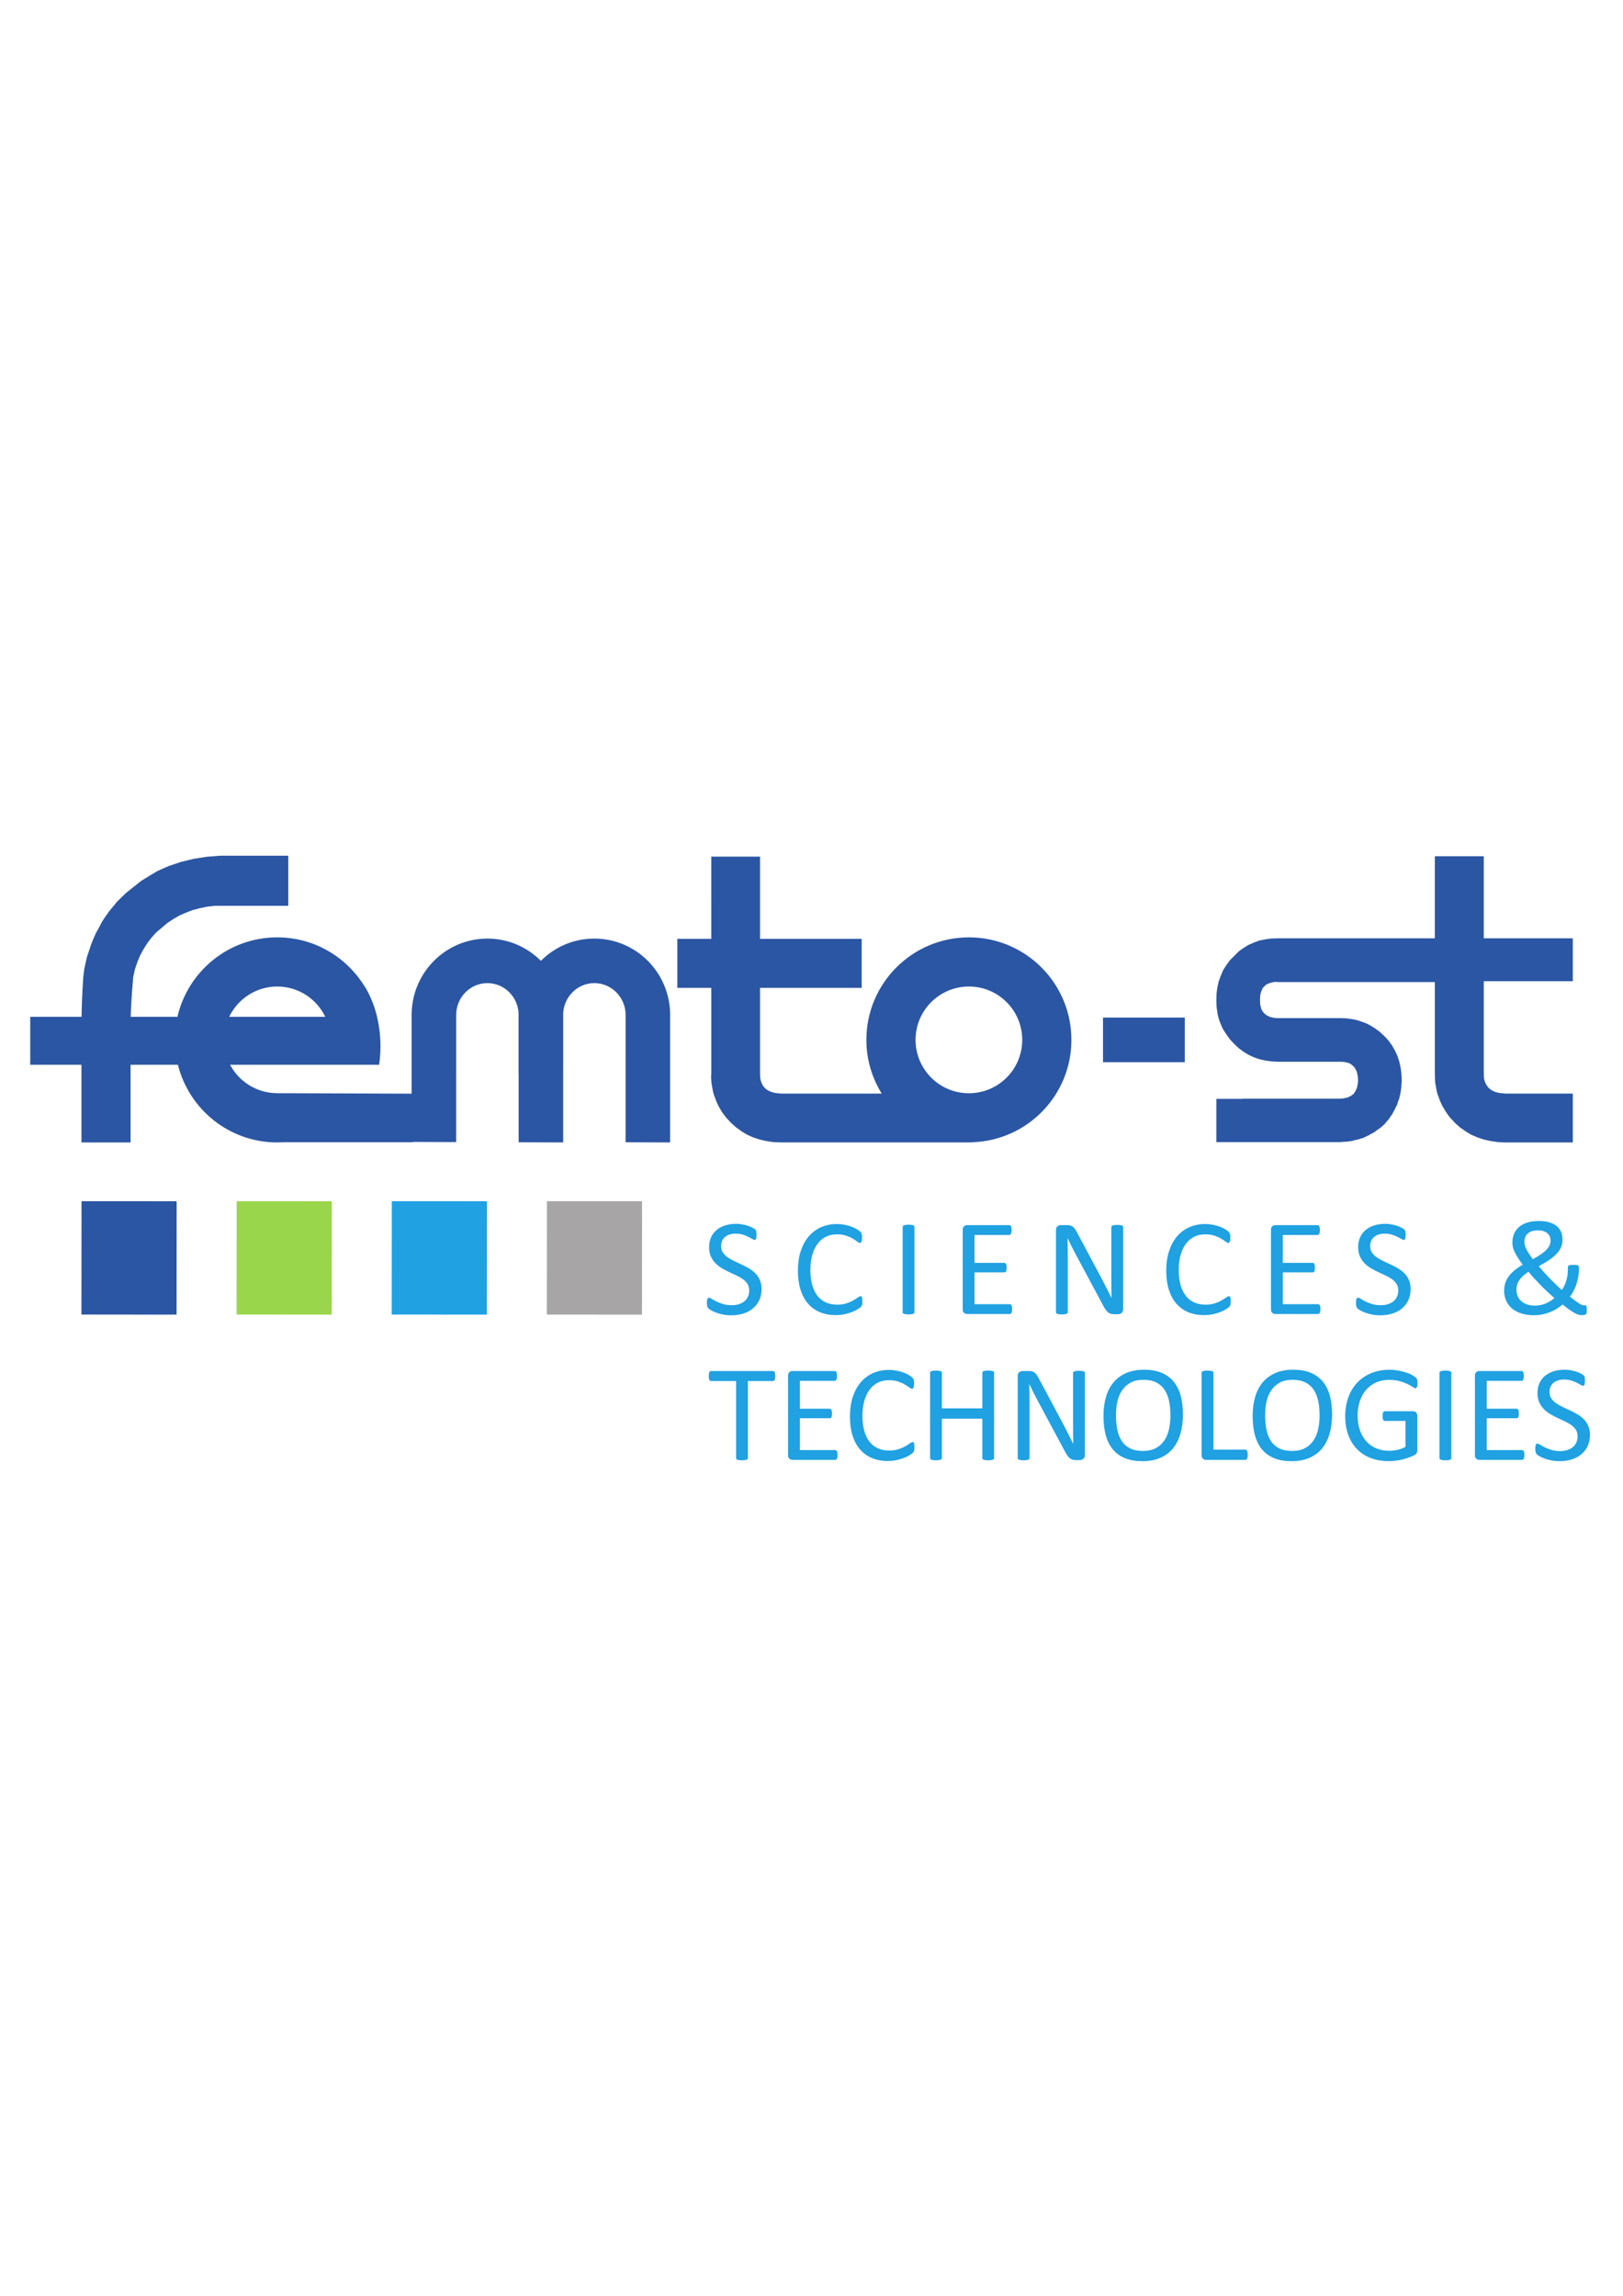 <?xml version="1.0" encoding="UTF-8" standalone="no"?>
<!-- Created with Inkscape (http://www.inkscape.org/) -->

<svg
   xmlns:dc="http://purl.org/dc/elements/1.1/"
   xmlns:cc="http://creativecommons.org/ns#"
   xmlns:rdf="http://www.w3.org/1999/02/22-rdf-syntax-ns#"
   xmlns:svg="http://www.w3.org/2000/svg"
   xmlns="http://www.w3.org/2000/svg"
   xmlns:sodipodi="http://sodipodi.sourceforge.net/DTD/sodipodi-0.dtd"
   xmlns:inkscape="http://www.inkscape.org/namespaces/inkscape"
   version="1.1"
   id="svg10"
   xml:space="preserve"
   width="793.707"
   height="1122.52"
   viewBox="0 0 793.707 1122.52"
   sodipodi:docname="Femto.svg"
   inkscape:version="0.92.4 (5da689c313, 2019-01-14)"><defs
     id="defs14"><clipPath
       clipPathUnits="userSpaceOnUse"
       id="clipPath46"><path
         d="M 0,841.89 H 595.28 V 0 H 0 Z"
         id="path44"
         inkscape:connector-curvature="0" /></clipPath></defs><sodipodi:namedview
     pagecolor="#ffffff"
     bordercolor="#666666"
     borderopacity="1"
     objecttolerance="10"
     gridtolerance="10"
     guidetolerance="10"
     inkscape:pageopacity="0"
     inkscape:pageshadow="2"
     inkscape:window-width="1804"
     inkscape:window-height="1051"
     id="namedview12"
     showgrid="false"
     inkscape:zoom="0.76435162"
     inkscape:cx="396.85333"
     inkscape:cy="561.26001"
     inkscape:window-x="2391"
     inkscape:window-y="-9"
     inkscape:window-maximized="1"
     inkscape:current-layer="g18" /><g
     id="g18"
     inkscape:groupmode="layer"
     inkscape:label="Femto-logo_quadri-2012"
     transform="matrix(1.333,0,0,-1.333,0,1122.52)"><g
       id="g20"
       transform="matrix(1.911,0,0,1.911,29.877,359.92)"><path
         d="M 0,0 18.262,-0.014 18.277,21.75 0.015,21.762 Z"
         style="fill:#2b56a3;fill-opacity:1;fill-rule:nonzero;stroke:none"
         id="path22"
         inkscape:connector-curvature="0" /></g><g
       id="g24"
       transform="matrix(1.911,0,0,1.911,86.794,359.92)"><path
         d="M 0,0 18.262,-0.014 18.276,21.75 0.015,21.762 Z"
         style="fill:#99d64b;fill-opacity:1;fill-rule:nonzero;stroke:none"
         id="path26"
         inkscape:connector-curvature="0" /></g><g
       id="g28"
       transform="matrix(1.911,0,0,1.911,143.71,359.92)"><path
         d="M 0,0 18.262,-0.014 18.276,21.75 0.015,21.762 Z"
         style="fill:#1fa1e2;fill-opacity:1;fill-rule:nonzero;stroke:none"
         id="path30"
         inkscape:connector-curvature="0" /></g><g
       id="g32"
       transform="matrix(1.911,0,0,1.911,200.626,359.92)"><path
         d="M 0,0 18.261,-0.014 18.275,21.75 0.015,21.762 Z"
         style="fill:#a7a5a6;fill-opacity:1;fill-rule:nonzero;stroke:none"
         id="path34"
         inkscape:connector-curvature="0" /></g><g
       id="g36"
       transform="matrix(1.911,0,0,1.911,577.013,482.191)"><path
         d="m 0,0 v 8.231 h -17.089 v 15.755 h -9.397 V 8.231 h -30.097 l -1.271,-0.029 -1.18,-0.165 -1.15,-0.226 -1.048,-0.395 -1.046,-0.457 -0.95,-0.59 -0.916,-0.65 -0.811,-0.821 -0.86,-0.851 -0.68,-0.943 -0.629,-0.977 -0.453,-1.082 -0.4,-1.08 -0.256,-1.143 -0.163,-1.177 -0.034,-1.276 0.034,-1.205 0.163,-1.178 0.101,-0.55 0.155,-0.592 0.166,-0.526 0.234,-0.552 0.189,-0.491 0.264,-0.525 0.629,-0.976 0.68,-0.949 0.86,-0.919 0.811,-0.748 0.916,-0.687 0.95,-0.586 1.046,-0.493 1.048,-0.359 1.15,-0.259 1.18,-0.166 1.271,-0.066 h 11.887 l 0.788,-0.035 0.719,-0.161 0.293,-0.095 0.299,-0.164 0.491,-0.428 0.163,-0.197 0.193,-0.256 0.296,-0.623 0.066,-0.325 0.097,-0.394 0.067,-0.882 -0.03,-0.392 -0.037,-0.196 v -0.227 l -0.059,-0.163 -0.038,-0.199 -0.066,-0.358 -0.102,-0.134 -0.061,-0.161 -0.133,-0.295 -0.193,-0.26 -0.163,-0.266 -0.267,-0.157 -0.224,-0.2 -0.299,-0.13 -0.16,-0.064 -0.133,-0.096 -0.357,-0.068 -0.199,-0.032 -0.163,-0.064 -0.392,-0.032 -0.396,-0.033 h -18.631 v -0.034 h -5.103 v -8.301 h 23.734 l 0.594,0.035 0.123,0.032 h 0.5 l 1.176,0.164 0.263,0.095 0.29,0.069 0.593,0.123 1.112,0.365 0.492,0.259 0.524,0.229 0.033,0.066 0.066,0.033 0.13,0.064 0.264,0.133 0.522,0.295 0.457,0.361 0.49,0.321 0.916,0.785 0.367,0.459 0.388,0.424 0.332,0.492 0.33,0.457 0.55,0.981 0.227,0.525 0.269,0.485 0.061,0.296 0.097,0.262 0.199,0.525 0.134,0.587 0.126,0.555 0.164,1.179 v 0.485 l 0.033,0.133 0.033,0.588 -0.066,1.31 -0.164,1.206 -0.26,1.143 -0.357,1.077 -0.496,1.049 -0.55,0.943 -0.662,0.915 -0.755,0.82 -0.916,0.848 -0.947,0.687 -1.015,0.62 -0.524,0.267 -0.492,0.194 -1.112,0.39 -0.593,0.162 -0.553,0.098 -1.176,0.166 -1.217,0.033 h -11.887 l -0.456,0.033 -0.39,0.034 -0.689,0.162 -0.625,0.297 -0.258,0.193 -0.196,0.166 -0.229,0.258 -0.163,0.224 -0.167,0.297 -0.098,0.295 -0.163,0.717 -0.033,0.783 0.033,0.854 0.163,0.718 0.265,0.616 0.163,0.265 0.229,0.198 0.196,0.224 0.258,0.166 0.625,0.262 0.689,0.166 0.39,0.029 0.456,-0.029 h 30.097 v -17.485 l 0.033,-1.335 0.06,-0.656 0.13,-0.688 0.105,-0.619 0.163,-0.658 0.458,-1.238 0.231,-0.554 0.291,-0.589 0.69,-1.146 0.36,-0.523 0.424,-0.555 0.948,-1.012 0.95,-0.85 1.08,-0.753 1.081,-0.653 1.216,-0.521 1.205,-0.395 1.314,-0.291 1.338,-0.197 1.411,-0.068 H 0 v 9.38 h -12.998 l -0.525,0.067 -0.458,0.032 -0.46,0.094 -0.39,0.102 -0.39,0.165 -0.33,0.163 -0.296,0.195 -0.226,0.197 -0.265,0.29 -0.195,0.296 -0.199,0.329 -0.127,0.328 -0.135,0.391 -0.067,0.39 -0.028,0.882 V 0 Z"
         style="fill:#2b56a3;fill-opacity:1;fill-rule:evenodd;stroke:none"
         id="path38"
         inkscape:connector-curvature="0" /></g><g
       id="g40"
       transform="matrix(1.911,0,0,1.911,-259.488,-378.161)"><g
         id="g42"
         clip-path="url(#clipPath46)"><g
           id="g48"
           transform="translate(321.794,428.707)"><path
             d="m 0,0 c -5.656,0 -10.239,4.586 -10.239,10.242 0,5.656 4.583,10.242 10.239,10.242 5.655,0 10.238,-4.586 10.238,-10.242 C 10.238,4.586 5.655,0 0,0 m 0,29.921 c -10.865,0 -19.682,-8.81 -19.682,-19.677 0,-3.786 1.088,-7.309 2.941,-10.31 H -36.105 L -36.623,0 l -0.46,0.035 -0.425,0.098 -0.362,0.098 -0.391,0.162 -0.328,0.162 -0.295,0.196 -0.232,0.193 -0.259,0.295 -0.196,0.267 -0.296,0.649 -0.13,0.392 -0.066,0.394 -0.032,0.85 v 16.435 h 19.511 v 9.412 h -19.511 v 15.781 h -9.363 V 29.638 h -6.515 v -9.412 h 6.515 V 3.857 l -0.036,-0.688 0.036,-0.72 0.061,-0.65 0.132,-0.692 0.098,-0.615 0.167,-0.657 0.456,-1.239 0.231,-0.558 0.293,-0.587 0.654,-1.113 0.788,-1.041 0.95,-1.015 0.949,-0.847 1.046,-0.754 1.082,-0.653 1.18,-0.525 1.208,-0.391 1.279,-0.295 1.341,-0.197 1.438,-0.061 H 0.689 C 0.68,-9.431 0.665,-9.417 0.656,-9.408 11.221,-9.06 19.68,-0.409 19.68,10.244 19.68,21.111 10.872,29.921 0,29.921"
             style="fill:#2b56a3;fill-opacity:1;fill-rule:evenodd;stroke:none"
             id="path50"
             inkscape:connector-curvature="0" /></g><g
           id="g52"
           transform="translate(189.009,449.19)"><path
             d="M 0,0 C 4.072,0 7.576,-2.383 9.226,-5.82 H -9.225 C -7.572,-2.383 -4.068,0 0,0 M 60.879,9.203 C 56.873,9.203 53.245,7.57 50.614,4.932 47.984,7.57 44.358,9.203 40.353,9.203 32.318,9.203 25.802,2.64 25.802,-5.455 v -15.111 l -25.718,0.092 c -0.027,0 -0.053,-0.01 -0.084,-0.01 -0.027,0 -0.053,0.01 -0.083,0.01 h -0.058 v 0.006 c -3.87,0.053 -7.218,2.25 -8.914,5.456 h 24.334 4.29 c 0.453,3.232 0.24,6.039 -0.223,8.338 -0.283,1.537 -0.741,3.01 -1.355,4.399 -0.667,1.541 -1.255,2.379 -1.255,2.379 L 16.729,0.092 C 13.262,5.693 7.079,9.438 0,9.438 -9.339,9.438 -17.152,2.916 -19.162,-5.82 h -8.97 c 0.105,3.698 0.496,7.697 0.496,7.697 l 0.328,1.467 0.455,1.34 0.526,1.277 0.656,1.201 0.721,1.149 0.816,1.076 0.921,1.015 1.047,0.881 1.075,0.916 1.146,0.752 1.179,0.687 1.279,0.554 1.28,0.49 1.375,0.357 1.406,0.297 1.471,0.162 H 2.114 v 9.607 h -13.02 l -1.307,-0.097 -1.314,-0.104 -1.243,-0.195 -1.275,-0.195 -1.211,-0.295 -1.214,-0.292 -1.146,-0.39 -1.176,-0.396 -1.115,-0.486 -1.111,-0.491 -1.046,-0.624 -2.069,-1.272 -1.928,-1.53 -0.983,-0.787 -0.88,-0.853 -0.854,-0.848 -1.507,-1.83 -0.688,-0.977 -0.654,-0.986 -0.557,-1.077 -0.589,-1.045 -0.496,-1.109 -0.453,-1.111 -0.395,-1.211 -0.395,-1.176 -0.294,-1.241 -0.258,-1.275 -0.167,-1.335 c 0,0 -0.273,-3.733 -0.341,-7.697 h -9.849 v -9.192 h 9.834 v -14.913 h 9.428 v 14.913 h 9.087 c 2.137,-8.561 9.859,-14.913 19.072,-14.913 0.404,0 0.846,0.014 1.315,0.035 h 24.74 v 0.063 l 8.295,-0.029 v 13.026 h 10e-4 v 11.375 c 0,3.367 2.693,6.109 6.002,6.109 3.262,0 5.915,-2.672 5.988,-5.976 0,-0.043 -0.015,-0.088 -0.015,-0.133 V -16.83 h 0.017 v -13.066 l 8.555,-0.029 v 14.442 h 0.005 v 10.028 c 0,0.045 -0.012,0.09 -0.012,0.133 0.071,3.304 2.723,5.976 5.988,5.976 3.309,0 6.001,-2.742 6.001,-6.109 v -7.654 h -0.003 v -16.765 h 0.066 v -0.023 l 8.487,-0.028 v 24.47 c 0,8.095 -6.517,14.658 -14.551,14.658"
             style="fill:#2b56a3;fill-opacity:1;fill-rule:evenodd;stroke:none"
             id="path54"
             inkscape:connector-curvature="0" /></g><path
           d="m 347.542,434.667 h 15.692 v 8.561 h -15.692 z"
           style="fill:#2b56a3;fill-opacity:1;fill-rule:evenodd;stroke:none"
           id="path56"
           inkscape:connector-curvature="0" /><g
           id="g58"
           transform="translate(284.613,374.418)"><path
             d="m 0,0 c 0,-0.167 -0.009,-0.313 -0.025,-0.436 -0.019,-0.123 -0.047,-0.221 -0.086,-0.295 -0.04,-0.076 -0.088,-0.13 -0.146,-0.165 -0.056,-0.036 -0.121,-0.053 -0.19,-0.053 h -4.799 v -14.792 c 0,-0.071 -0.019,-0.132 -0.053,-0.185 -0.036,-0.053 -0.097,-0.095 -0.185,-0.125 -0.088,-0.031 -0.204,-0.057 -0.349,-0.079 -0.146,-0.022 -0.328,-0.033 -0.548,-0.033 -0.211,0 -0.39,0.011 -0.54,0.033 -0.149,0.022 -0.268,0.048 -0.356,0.079 -0.088,0.03 -0.15,0.072 -0.184,0.125 -0.036,0.053 -0.053,0.114 -0.053,0.185 v 14.792 h -4.799 c -0.071,0 -0.134,0.017 -0.191,0.053 -0.058,0.035 -0.103,0.089 -0.139,0.165 -0.035,0.074 -0.063,0.172 -0.086,0.295 -0.021,0.123 -0.033,0.269 -0.033,0.436 0,0.167 0.012,0.313 0.033,0.441 0.023,0.127 0.051,0.231 0.086,0.31 0.036,0.079 0.081,0.137 0.139,0.172 0.057,0.035 0.12,0.053 0.191,0.053 h 11.866 c 0.069,0 0.134,-0.018 0.19,-0.053 C -0.199,0.888 -0.151,0.83 -0.111,0.751 -0.072,0.672 -0.044,0.568 -0.025,0.441 -0.009,0.313 0,0.167 0,0"
             style="fill:#1fa1e2;fill-opacity:1;fill-rule:nonzero;stroke:none"
             id="path60"
             inkscape:connector-curvature="0" /></g><g
           id="g62"
           transform="translate(296.571,359.269)"><path
             d="m 0,0 c 0,-0.158 -0.009,-0.296 -0.026,-0.415 -0.018,-0.118 -0.049,-0.218 -0.093,-0.297 -0.044,-0.079 -0.094,-0.136 -0.152,-0.171 -0.056,-0.035 -0.121,-0.053 -0.19,-0.053 h -8.187 c -0.203,0 -0.394,0.068 -0.574,0.205 -0.18,0.135 -0.27,0.376 -0.27,0.718 v 15.214 c 0,0.343 0.09,0.582 0.27,0.719 0.18,0.136 0.371,0.204 0.574,0.204 h 8.094 c 0.071,0 0.134,-0.018 0.192,-0.053 0.056,-0.035 0.102,-0.092 0.137,-0.172 0.036,-0.079 0.065,-0.177 0.086,-0.295 0.023,-0.12 0.034,-0.267 0.034,-0.443 0,-0.158 -0.011,-0.296 -0.034,-0.415 -0.021,-0.118 -0.05,-0.216 -0.086,-0.29 -0.035,-0.075 -0.081,-0.13 -0.137,-0.165 -0.058,-0.035 -0.121,-0.053 -0.192,-0.053 H -7.225 V 8.886 h 5.722 c 0.07,0 0.134,-0.02 0.191,-0.059 0.057,-0.04 0.106,-0.095 0.145,-0.165 0.04,-0.07 0.068,-0.167 0.086,-0.29 0.018,-0.123 0.026,-0.268 0.026,-0.435 0,-0.159 -0.008,-0.294 -0.026,-0.409 C -1.099,7.414 -1.127,7.321 -1.167,7.251 -1.206,7.181 -1.255,7.13 -1.312,7.1 -1.369,7.068 -1.433,7.054 -1.503,7.054 H -7.225 V 0.949 h 6.764 c 0.069,0 0.134,-0.017 0.19,-0.053 0.058,-0.035 0.108,-0.089 0.152,-0.164 0.044,-0.075 0.075,-0.171 0.093,-0.29 C -0.009,0.323 0,0.176 0,0"
             style="fill:#1fa1e2;fill-opacity:1;fill-rule:nonzero;stroke:none"
             id="path64"
             inkscape:connector-curvature="0" /></g><g
           id="g66"
           transform="translate(311.336,360.746)"><path
             d="M 0,0 C 0,-0.141 -0.005,-0.264 -0.014,-0.369 -0.022,-0.475 -0.037,-0.566 -0.06,-0.646 -0.081,-0.725 -0.11,-0.795 -0.145,-0.856 -0.181,-0.918 -0.242,-0.993 -0.33,-1.081 -0.418,-1.169 -0.603,-1.303 -0.883,-1.482 -1.165,-1.663 -1.514,-1.839 -1.932,-2.01 -2.349,-2.182 -2.828,-2.326 -3.368,-2.445 -3.909,-2.563 -4.5,-2.623 -5.142,-2.623 c -1.107,0 -2.107,0.185 -2.999,0.554 -0.892,0.369 -1.652,0.914 -2.281,1.634 -0.628,0.721 -1.111,1.611 -1.45,2.67 -0.338,1.059 -0.506,2.279 -0.506,3.659 0,1.415 0.181,2.675 0.546,3.783 0.364,1.107 0.877,2.046 1.535,2.815 0.66,0.769 1.448,1.356 2.367,1.76 0.918,0.404 1.936,0.606 3.052,0.606 0.492,0 0.971,-0.045 1.437,-0.138 0.465,-0.092 0.896,-0.209 1.293,-0.35 0.394,-0.141 0.746,-0.303 1.054,-0.487 0.307,-0.185 0.521,-0.336 0.639,-0.455 0.119,-0.118 0.195,-0.209 0.23,-0.271 0.036,-0.061 0.065,-0.134 0.086,-0.217 0.023,-0.084 0.04,-0.182 0.053,-0.296 0.014,-0.115 0.02,-0.251 0.02,-0.41 0,-0.175 -0.009,-0.325 -0.027,-0.448 -0.017,-0.123 -0.044,-0.226 -0.079,-0.309 -0.035,-0.084 -0.077,-0.145 -0.126,-0.185 -0.049,-0.039 -0.108,-0.06 -0.179,-0.06 -0.124,0 -0.295,0.086 -0.517,0.258 -0.221,0.171 -0.506,0.36 -0.855,0.567 -0.348,0.206 -0.773,0.395 -1.272,0.567 -0.499,0.171 -1.098,0.257 -1.796,0.257 -0.76,0 -1.451,-0.152 -2.074,-0.455 C -7.614,12.123 -8.146,11.677 -8.588,11.088 -9.03,10.499 -9.372,9.78 -9.615,8.933 -9.858,8.084 -9.98,7.115 -9.98,6.025 c 0,-1.081 0.117,-2.037 0.351,-2.867 0.234,-0.831 0.57,-1.525 1.008,-2.083 0.436,-0.558 0.974,-0.98 1.61,-1.265 0.636,-0.287 1.356,-0.429 2.16,-0.429 0.68,0 1.275,0.083 1.783,0.25 0.507,0.167 0.941,0.353 1.298,0.56 0.358,0.206 0.652,0.394 0.882,0.561 0.23,0.167 0.41,0.25 0.543,0.25 0.062,0 0.116,-0.013 0.159,-0.039 0.044,-0.026 0.08,-0.077 0.107,-0.151 C -0.053,0.736 -0.033,0.633 -0.02,0.501 -0.007,0.369 0,0.202 0,0"
             style="fill:#1fa1e2;fill-opacity:1;fill-rule:nonzero;stroke:none"
             id="path68"
             inkscape:connector-curvature="0" /></g><g
           id="g70"
           transform="translate(326.629,358.677)"><path
             d="m 0,0 c 0,-0.07 -0.018,-0.132 -0.053,-0.185 -0.035,-0.052 -0.096,-0.094 -0.184,-0.125 -0.088,-0.031 -0.204,-0.057 -0.35,-0.079 -0.144,-0.022 -0.323,-0.033 -0.534,-0.033 -0.229,0 -0.413,0.011 -0.553,0.033 -0.141,0.022 -0.256,0.048 -0.344,0.079 -0.087,0.031 -0.149,0.073 -0.183,0.125 C -2.237,-0.132 -2.254,-0.07 -2.254,0 V 7.567 H -10.02 V 0 c 0,-0.07 -0.017,-0.132 -0.052,-0.185 -0.035,-0.052 -0.097,-0.094 -0.185,-0.125 -0.088,-0.031 -0.204,-0.057 -0.349,-0.079 -0.145,-0.022 -0.328,-0.033 -0.547,-0.033 -0.211,0 -0.392,0.011 -0.54,0.033 -0.151,0.022 -0.269,0.048 -0.357,0.079 -0.088,0.031 -0.149,0.073 -0.184,0.125 -0.036,0.053 -0.053,0.115 -0.053,0.185 v 16.374 c 0,0.07 0.017,0.132 0.053,0.185 0.035,0.052 0.096,0.093 0.184,0.125 0.088,0.03 0.206,0.056 0.357,0.079 0.148,0.021 0.329,0.033 0.54,0.033 0.219,0 0.402,-0.012 0.547,-0.033 0.145,-0.023 0.261,-0.049 0.349,-0.079 0.088,-0.032 0.15,-0.073 0.185,-0.125 0.035,-0.053 0.052,-0.115 0.052,-0.185 V 9.545 h 7.766 v 6.829 c 0,0.07 0.017,0.132 0.053,0.185 0.034,0.052 0.096,0.093 0.183,0.125 0.088,0.03 0.203,0.056 0.344,0.079 0.14,0.021 0.324,0.033 0.553,0.033 0.211,0 0.39,-0.012 0.534,-0.033 0.146,-0.023 0.262,-0.049 0.35,-0.079 0.088,-0.032 0.149,-0.073 0.184,-0.125 C -0.018,16.506 0,16.444 0,16.374 Z"
             style="fill:#1fa1e2;fill-opacity:1;fill-rule:nonzero;stroke:none"
             id="path72"
             inkscape:connector-curvature="0" /></g><g
           id="g74"
           transform="translate(344.058,359.269)"><path
             d="M 0,0 C 0,-0.176 -0.029,-0.325 -0.089,-0.448 -0.147,-0.571 -0.225,-0.672 -0.32,-0.751 -0.416,-0.83 -0.522,-0.888 -0.641,-0.923 -0.759,-0.958 -0.877,-0.976 -0.995,-0.976 h -0.75 c -0.236,0 -0.443,0.025 -0.62,0.074 -0.178,0.048 -0.346,0.135 -0.505,0.263 -0.159,0.127 -0.318,0.301 -0.478,0.521 -0.159,0.22 -0.328,0.501 -0.506,0.844 l -5.204,9.703 c -0.272,0.501 -0.546,1.025 -0.823,1.575 -0.276,0.549 -0.533,1.083 -0.771,1.601 h -0.027 c 0.018,-0.632 0.031,-1.278 0.039,-1.937 0.009,-0.659 0.014,-1.314 0.014,-1.965 V -0.593 c 0,-0.061 -0.019,-0.121 -0.056,-0.178 -0.037,-0.057 -0.099,-0.101 -0.187,-0.131 -0.089,-0.032 -0.204,-0.058 -0.348,-0.079 -0.144,-0.023 -0.327,-0.034 -0.55,-0.034 -0.222,0 -0.406,0.011 -0.549,0.034 -0.144,0.021 -0.257,0.047 -0.341,0.079 -0.083,0.03 -0.144,0.074 -0.181,0.131 -0.037,0.057 -0.056,0.117 -0.056,0.178 v 15.741 c 0,0.352 0.1,0.602 0.299,0.751 0.2,0.15 0.418,0.225 0.654,0.225 h 1.116 c 0.262,0 0.482,-0.022 0.66,-0.066 0.177,-0.044 0.335,-0.117 0.476,-0.217 0.14,-0.102 0.277,-0.242 0.408,-0.422 0.132,-0.181 0.269,-0.407 0.414,-0.68 L -4.866,7.251 C -4.619,6.794 -4.382,6.349 -4.152,5.913 -3.923,5.479 -3.702,5.05 -3.49,4.628 -3.277,4.206 -3.067,3.791 -2.859,3.382 -2.651,2.974 -2.445,2.563 -2.241,2.149 h 0.013 c -0.018,0.695 -0.029,1.417 -0.033,2.169 -0.005,0.751 -0.007,1.474 -0.007,2.168 v 9.255 c 0,0.062 0.019,0.119 0.056,0.172 0.037,0.053 0.1,0.099 0.188,0.139 0.087,0.039 0.204,0.067 0.347,0.085 0.145,0.017 0.332,0.026 0.564,0.026 0.204,0 0.381,-0.009 0.529,-0.026 0.147,-0.018 0.264,-0.046 0.348,-0.085 0.083,-0.04 0.143,-0.086 0.18,-0.139 C -0.019,15.86 0,15.803 0,15.741 Z"
             style="fill:#1fa1e2;fill-opacity:1;fill-rule:nonzero;stroke:none"
             id="path76"
             inkscape:connector-curvature="0" /></g><g
           id="g78"
           transform="translate(360.484,366.903)"><path
             d="m 0,0 c 0,0.967 -0.086,1.865 -0.257,2.696 -0.171,0.83 -0.456,1.551 -0.855,2.162 -0.4,0.611 -0.934,1.087 -1.601,1.43 -0.667,0.343 -1.492,0.515 -2.475,0.515 -0.983,0 -1.808,-0.185 -2.475,-0.554 C -8.33,5.88 -8.872,5.388 -9.289,4.772 -9.706,4.157 -10.005,3.438 -10.185,2.617 c -0.18,-0.822 -0.269,-1.685 -0.269,-2.591 0,-1.002 0.083,-1.924 0.25,-2.768 0.166,-0.844 0.447,-1.571 0.843,-2.182 0.394,-0.611 0.923,-1.086 1.586,-1.424 0.663,-0.339 1.495,-0.507 2.495,-0.507 0.992,0 1.826,0.184 2.502,0.553 0.675,0.369 1.219,0.867 1.632,1.496 0.413,0.628 0.707,1.356 0.882,2.182 C -0.088,-1.798 0,-0.923 0,0 m 2.399,0.158 c 0,-1.38 -0.163,-2.624 -0.488,-3.731 C 1.586,-4.681 1.101,-5.623 0.455,-6.4 -0.191,-7.179 -1.002,-7.776 -1.978,-8.193 -2.953,-8.611 -4.092,-8.82 -5.392,-8.82 c -1.284,0 -2.393,0.191 -3.329,0.574 -0.936,0.382 -1.71,0.937 -2.32,1.667 -0.611,0.729 -1.066,1.635 -1.364,2.716 -0.3,1.081 -0.449,2.325 -0.449,3.731 0,1.345 0.163,2.567 0.488,3.665 0.325,1.099 0.812,2.032 1.463,2.802 0.65,0.769 1.464,1.361 2.439,1.779 0.976,0.417 2.113,0.626 3.414,0.626 1.257,0 2.352,-0.188 3.283,-0.566 C -0.835,7.796 -0.06,7.244 0.561,6.52 1.18,5.794 1.642,4.897 1.944,3.83 2.248,2.762 2.399,1.538 2.399,0.158"
             style="fill:#1fa1e2;fill-opacity:1;fill-rule:nonzero;stroke:none"
             id="path80"
             inkscape:connector-curvature="0" /></g><g
           id="g82"
           transform="translate(375.315,359.322)"><path
             d="m 0,0 c 0,-0.176 -0.009,-0.322 -0.025,-0.441 -0.019,-0.119 -0.047,-0.22 -0.086,-0.303 -0.04,-0.084 -0.088,-0.146 -0.146,-0.185 -0.056,-0.04 -0.125,-0.059 -0.204,-0.059 h -7.541 c -0.202,0 -0.394,0.067 -0.573,0.204 -0.181,0.136 -0.271,0.376 -0.271,0.719 v 15.794 c 0,0.07 0.018,0.131 0.053,0.184 0.035,0.053 0.097,0.094 0.185,0.125 0.087,0.03 0.206,0.057 0.356,0.079 0.148,0.022 0.329,0.033 0.54,0.033 0.22,0 0.402,-0.011 0.547,-0.033 0.145,-0.022 0.262,-0.049 0.35,-0.079 0.087,-0.031 0.149,-0.072 0.184,-0.125 0.035,-0.053 0.053,-0.114 0.053,-0.184 V 0.976 h 6.117 c 0.079,0 0.148,-0.02 0.204,-0.059 0.058,-0.04 0.106,-0.098 0.146,-0.172 C -0.072,0.67 -0.044,0.571 -0.025,0.448 -0.009,0.325 0,0.176 0,0"
             style="fill:#1fa1e2;fill-opacity:1;fill-rule:nonzero;stroke:none"
             id="path84"
             inkscape:connector-curvature="0" /></g><g
           id="g86"
           transform="translate(389.119,366.903)"><path
             d="m 0,0 c 0,0.967 -0.086,1.865 -0.257,2.696 -0.171,0.83 -0.456,1.551 -0.855,2.162 -0.4,0.611 -0.934,1.087 -1.601,1.43 -0.667,0.343 -1.492,0.515 -2.475,0.515 -0.983,0 -1.808,-0.185 -2.475,-0.554 C -8.33,5.88 -8.872,5.388 -9.289,4.772 -9.706,4.157 -10.005,3.438 -10.185,2.617 c -0.18,-0.822 -0.269,-1.685 -0.269,-2.591 0,-1.002 0.083,-1.924 0.25,-2.768 0.166,-0.844 0.447,-1.571 0.843,-2.182 0.394,-0.611 0.923,-1.086 1.586,-1.424 0.663,-0.339 1.495,-0.507 2.495,-0.507 0.992,0 1.826,0.184 2.502,0.553 0.675,0.369 1.219,0.867 1.632,1.496 0.413,0.628 0.707,1.356 0.882,2.182 C -0.088,-1.798 0,-0.923 0,0 m 2.399,0.158 c 0,-1.38 -0.163,-2.624 -0.488,-3.731 C 1.586,-4.681 1.101,-5.623 0.455,-6.4 -0.191,-7.179 -1.002,-7.776 -1.978,-8.193 -2.953,-8.611 -4.092,-8.82 -5.392,-8.82 c -1.284,0 -2.393,0.191 -3.329,0.574 -0.936,0.382 -1.71,0.937 -2.32,1.667 -0.611,0.729 -1.066,1.635 -1.364,2.716 -0.3,1.081 -0.449,2.325 -0.449,3.731 0,1.345 0.163,2.567 0.488,3.665 0.325,1.099 0.812,2.032 1.463,2.802 0.65,0.769 1.464,1.361 2.439,1.779 0.976,0.417 2.113,0.626 3.414,0.626 1.257,0 2.352,-0.188 3.283,-0.566 C -0.835,7.796 -0.06,7.244 0.561,6.52 1.18,5.794 1.642,4.897 1.944,3.83 2.248,2.762 2.399,1.538 2.399,0.158"
             style="fill:#1fa1e2;fill-opacity:1;fill-rule:nonzero;stroke:none"
             id="path88"
             inkscape:connector-curvature="0" /></g><g
           id="g90"
           transform="translate(407.919,373.073)"><path
             d="m 0,0 c 0,-0.167 -0.009,-0.314 -0.026,-0.441 -0.018,-0.128 -0.044,-0.234 -0.079,-0.317 -0.036,-0.084 -0.08,-0.143 -0.132,-0.179 -0.053,-0.035 -0.111,-0.052 -0.171,-0.052 -0.106,0 -0.282,0.084 -0.528,0.251 -0.247,0.167 -0.576,0.351 -0.989,0.553 -0.413,0.203 -0.907,0.387 -1.483,0.554 -0.575,0.167 -1.259,0.25 -2.05,0.25 -0.94,0 -1.784,-0.171 -2.531,-0.514 -0.747,-0.342 -1.38,-0.817 -1.899,-1.423 -0.518,-0.607 -0.916,-1.328 -1.193,-2.162 -0.276,-0.835 -0.415,-1.741 -0.415,-2.716 0,-1.09 0.151,-2.057 0.455,-2.901 0.303,-0.843 0.723,-1.555 1.259,-2.135 0.536,-0.581 1.176,-1.02 1.918,-1.319 0.743,-0.299 1.557,-0.448 2.446,-0.448 0.527,0 1.061,0.063 1.602,0.191 0.54,0.127 1.043,0.319 1.509,0.574 v 4.969 h -3.955 c -0.15,0 -0.261,0.076 -0.337,0.225 -0.074,0.149 -0.112,0.382 -0.112,0.698 0,0.167 0.009,0.311 0.027,0.429 0.017,0.119 0.046,0.215 0.085,0.29 0.04,0.074 0.086,0.13 0.139,0.165 0.053,0.035 0.118,0.053 0.198,0.053 h 5.418 c 0.097,0 0.194,-0.018 0.29,-0.053 0.097,-0.035 0.185,-0.088 0.264,-0.158 0.079,-0.071 0.141,-0.167 0.185,-0.29 0.043,-0.123 0.066,-0.264 0.066,-0.422 v -6.5 c 0,-0.229 -0.04,-0.426 -0.119,-0.593 -0.079,-0.167 -0.246,-0.314 -0.501,-0.441 -0.255,-0.128 -0.585,-0.267 -0.989,-0.416 -0.405,-0.15 -0.822,-0.277 -1.252,-0.382 -0.431,-0.106 -0.867,-0.185 -1.305,-0.237 -0.441,-0.053 -0.875,-0.08 -1.306,-0.08 -1.318,0 -2.496,0.205 -3.533,0.614 -1.037,0.408 -1.914,0.99 -2.63,1.746 -0.717,0.756 -1.264,1.661 -1.641,2.716 -0.378,1.054 -0.568,2.232 -0.568,3.533 0,1.353 0.205,2.58 0.613,3.679 0.41,1.098 0.985,2.034 1.728,2.807 0.742,0.774 1.635,1.373 2.676,1.8 1.042,0.426 2.195,0.64 3.461,0.64 0.65,0 1.26,-0.058 1.833,-0.172 C -3.002,2.271 -2.494,2.138 -2.05,1.984 -1.606,1.83 -1.232,1.663 -0.93,1.483 -0.626,1.303 -0.418,1.155 -0.303,1.041 -0.189,0.927 -0.11,0.795 -0.066,0.646 -0.022,0.496 0,0.281 0,0"
             style="fill:#1fa1e2;fill-opacity:1;fill-rule:nonzero;stroke:none"
             id="path92"
             inkscape:connector-curvature="0" /></g><g
           id="g94"
           transform="translate(414.405,358.677)"><path
             d="m 0,0 c 0,-0.07 -0.018,-0.132 -0.053,-0.185 -0.035,-0.052 -0.096,-0.094 -0.184,-0.125 -0.088,-0.031 -0.204,-0.057 -0.35,-0.079 -0.144,-0.022 -0.327,-0.033 -0.547,-0.033 -0.211,0 -0.391,0.011 -0.54,0.033 -0.15,0.022 -0.268,0.048 -0.356,0.079 -0.088,0.031 -0.15,0.073 -0.185,0.125 C -2.25,-0.132 -2.268,-0.07 -2.268,0 v 16.374 c 0,0.07 0.02,0.132 0.06,0.185 0.039,0.052 0.105,0.093 0.197,0.125 0.093,0.03 0.211,0.056 0.357,0.079 0.144,0.021 0.318,0.033 0.52,0.033 0.22,0 0.403,-0.012 0.547,-0.033 0.146,-0.023 0.262,-0.049 0.35,-0.079 0.088,-0.032 0.149,-0.073 0.184,-0.125 C -0.018,16.506 0,16.444 0,16.374 Z"
             style="fill:#1fa1e2;fill-opacity:1;fill-rule:nonzero;stroke:none"
             id="path96"
             inkscape:connector-curvature="0" /></g><g
           id="g98"
           transform="translate(428.433,359.269)"><path
             d="m 0,0 c 0,-0.158 -0.009,-0.296 -0.026,-0.415 -0.018,-0.118 -0.049,-0.218 -0.093,-0.297 -0.044,-0.079 -0.094,-0.136 -0.152,-0.171 -0.056,-0.035 -0.121,-0.053 -0.19,-0.053 h -8.187 c -0.203,0 -0.394,0.068 -0.574,0.205 -0.18,0.135 -0.27,0.376 -0.27,0.718 v 15.214 c 0,0.343 0.09,0.582 0.27,0.719 0.18,0.136 0.371,0.204 0.574,0.204 h 8.094 c 0.071,0 0.134,-0.018 0.192,-0.053 0.056,-0.035 0.102,-0.092 0.137,-0.172 0.036,-0.079 0.065,-0.177 0.086,-0.295 0.023,-0.12 0.034,-0.267 0.034,-0.443 0,-0.158 -0.011,-0.296 -0.034,-0.415 -0.021,-0.118 -0.05,-0.216 -0.086,-0.29 -0.035,-0.075 -0.081,-0.13 -0.137,-0.165 -0.058,-0.035 -0.121,-0.053 -0.192,-0.053 H -7.225 V 8.886 h 5.722 c 0.07,0 0.134,-0.02 0.191,-0.059 0.057,-0.04 0.106,-0.095 0.145,-0.165 0.04,-0.07 0.068,-0.167 0.086,-0.29 0.018,-0.123 0.026,-0.268 0.026,-0.435 0,-0.159 -0.008,-0.294 -0.026,-0.409 C -1.099,7.414 -1.127,7.321 -1.167,7.251 -1.206,7.181 -1.255,7.13 -1.312,7.1 -1.369,7.068 -1.433,7.054 -1.503,7.054 H -7.225 V 0.949 h 6.764 c 0.069,0 0.134,-0.017 0.19,-0.053 0.058,-0.035 0.108,-0.089 0.152,-0.164 0.044,-0.075 0.075,-0.171 0.093,-0.29 C -0.009,0.323 0,0.176 0,0"
             style="fill:#1fa1e2;fill-opacity:1;fill-rule:nonzero;stroke:none"
             id="path100"
             inkscape:connector-curvature="0" /></g><g
           id="g102"
           transform="translate(441.022,363.119)"><path
             d="m 0,0 c 0,-0.8 -0.146,-1.512 -0.441,-2.136 -0.294,-0.624 -0.704,-1.153 -1.226,-1.588 -0.523,-0.435 -1.139,-0.762 -1.846,-0.982 -0.708,-0.22 -1.469,-0.33 -2.288,-0.33 -0.571,0 -1.1,0.049 -1.588,0.145 -0.488,0.097 -0.923,0.215 -1.305,0.356 -0.382,0.14 -0.703,0.286 -0.962,0.435 -0.26,0.15 -0.44,0.277 -0.541,0.382 -0.101,0.106 -0.176,0.239 -0.224,0.403 -0.049,0.162 -0.073,0.379 -0.073,0.652 0,0.193 0.009,0.353 0.027,0.481 0.017,0.127 0.043,0.231 0.078,0.31 0.035,0.079 0.08,0.134 0.133,0.165 0.053,0.03 0.113,0.046 0.184,0.046 0.123,0 0.297,-0.074 0.521,-0.224 0.224,-0.149 0.512,-0.312 0.863,-0.488 0.352,-0.176 0.776,-0.341 1.273,-0.494 0.496,-0.154 1.069,-0.231 1.72,-0.231 0.492,0 0.943,0.066 1.351,0.198 0.409,0.131 0.761,0.318 1.055,0.56 0.295,0.241 0.521,0.538 0.68,0.89 0.158,0.351 0.236,0.752 0.236,1.2 0,0.483 -0.109,0.896 -0.329,1.239 -0.22,0.343 -0.51,0.644 -0.87,0.904 -0.361,0.258 -0.772,0.496 -1.233,0.711 -0.462,0.215 -0.934,0.435 -1.418,0.66 -0.483,0.223 -0.953,0.471 -1.41,0.744 C -8.09,4.28 -8.499,4.602 -8.859,4.971 -9.22,5.34 -9.512,5.772 -9.735,6.27 c -0.225,0.496 -0.337,1.091 -0.337,1.786 0,0.712 0.13,1.346 0.389,1.905 0.259,0.558 0.62,1.025 1.081,1.403 0.461,0.378 1.011,0.666 1.648,0.865 0.638,0.197 1.325,0.295 2.063,0.295 0.378,0 0.758,-0.032 1.141,-0.098 0.382,-0.066 0.742,-0.155 1.081,-0.264 0.338,-0.11 0.64,-0.233 0.903,-0.369 0.264,-0.137 0.437,-0.246 0.521,-0.329 0.083,-0.084 0.138,-0.151 0.165,-0.198 0.025,-0.049 0.048,-0.111 0.065,-0.185 0.018,-0.075 0.031,-0.165 0.04,-0.27 0.008,-0.106 0.013,-0.242 0.013,-0.409 0,-0.158 -0.007,-0.298 -0.019,-0.422 C -0.995,9.857 -1.015,9.754 -1.041,9.671 -1.067,9.587 -1.104,9.525 -1.153,9.486 -1.201,9.446 -1.257,9.427 -1.318,9.427 c -0.097,0 -0.248,0.061 -0.454,0.184 -0.207,0.123 -0.46,0.261 -0.759,0.415 -0.299,0.154 -0.653,0.294 -1.061,0.422 -0.409,0.127 -0.868,0.192 -1.378,0.192 -0.474,0 -0.887,-0.065 -1.239,-0.192 C -6.561,10.32 -6.851,10.151 -7.079,9.94 -7.308,9.729 -7.479,9.479 -7.594,9.189 -7.708,8.899 -7.765,8.592 -7.765,8.267 c 0,-0.475 0.11,-0.884 0.329,-1.227 0.22,-0.343 0.513,-0.645 0.877,-0.909 C -6.193,5.867 -5.778,5.625 -5.313,5.405 -4.847,5.186 -4.372,4.964 -3.889,4.74 -3.405,4.516 -2.931,4.27 -2.465,4.002 -1.999,3.733 -1.584,3.417 -1.219,3.053 -0.854,2.688 -0.56,2.257 -0.336,1.761 -0.111,1.264 0,0.677 0,0"
             style="fill:#1fa1e2;fill-opacity:1;fill-rule:nonzero;stroke:none"
             id="path104"
             inkscape:connector-curvature="0" /></g><g
           id="g106"
           transform="translate(281.986,391.118)"><path
             d="m 0,0 c 0,-0.8 -0.146,-1.512 -0.441,-2.136 -0.294,-0.624 -0.704,-1.153 -1.226,-1.588 -0.523,-0.435 -1.139,-0.762 -1.846,-0.982 -0.708,-0.22 -1.469,-0.33 -2.288,-0.33 -0.571,0 -1.1,0.049 -1.588,0.145 -0.488,0.097 -0.923,0.215 -1.305,0.356 -0.382,0.14 -0.703,0.286 -0.962,0.435 -0.26,0.15 -0.44,0.277 -0.541,0.382 -0.101,0.106 -0.176,0.239 -0.224,0.403 -0.049,0.162 -0.073,0.379 -0.073,0.652 0,0.193 0.009,0.353 0.027,0.481 0.017,0.127 0.043,0.231 0.078,0.31 0.035,0.079 0.08,0.134 0.133,0.165 0.053,0.03 0.113,0.046 0.184,0.046 0.123,0 0.297,-0.074 0.521,-0.224 0.224,-0.149 0.512,-0.312 0.863,-0.488 0.352,-0.176 0.776,-0.341 1.273,-0.494 0.496,-0.154 1.069,-0.231 1.72,-0.231 0.492,0 0.943,0.066 1.351,0.198 0.409,0.131 0.761,0.318 1.055,0.56 0.295,0.241 0.521,0.538 0.68,0.89 0.158,0.351 0.236,0.752 0.236,1.2 0,0.483 -0.109,0.896 -0.329,1.239 -0.22,0.343 -0.51,0.644 -0.87,0.904 -0.361,0.258 -0.772,0.496 -1.233,0.711 -0.462,0.215 -0.934,0.435 -1.418,0.66 -0.483,0.223 -0.953,0.471 -1.41,0.744 C -8.09,4.28 -8.499,4.602 -8.859,4.971 -9.22,5.34 -9.512,5.772 -9.735,6.27 c -0.225,0.496 -0.337,1.091 -0.337,1.786 0,0.712 0.13,1.346 0.389,1.905 0.259,0.558 0.62,1.025 1.081,1.403 0.461,0.378 1.011,0.666 1.648,0.865 0.638,0.197 1.325,0.295 2.063,0.295 0.378,0 0.758,-0.032 1.141,-0.098 0.382,-0.066 0.742,-0.155 1.081,-0.264 0.338,-0.11 0.64,-0.233 0.903,-0.369 0.264,-0.137 0.437,-0.246 0.521,-0.329 0.083,-0.084 0.138,-0.151 0.165,-0.198 0.025,-0.049 0.048,-0.111 0.065,-0.185 0.018,-0.075 0.031,-0.165 0.04,-0.27 0.008,-0.106 0.013,-0.242 0.013,-0.409 0,-0.158 -0.007,-0.298 -0.019,-0.422 C -0.995,9.857 -1.015,9.754 -1.041,9.671 -1.067,9.587 -1.104,9.525 -1.153,9.486 -1.201,9.446 -1.257,9.427 -1.318,9.427 c -0.097,0 -0.248,0.061 -0.454,0.184 -0.207,0.123 -0.46,0.261 -0.759,0.415 -0.299,0.154 -0.653,0.294 -1.061,0.422 -0.409,0.127 -0.868,0.192 -1.378,0.192 -0.474,0 -0.887,-0.065 -1.239,-0.192 C -6.561,10.32 -6.851,10.151 -7.079,9.94 -7.308,9.729 -7.479,9.479 -7.594,9.189 -7.708,8.899 -7.765,8.592 -7.765,8.267 c 0,-0.475 0.11,-0.884 0.329,-1.227 0.22,-0.343 0.513,-0.645 0.877,-0.909 C -6.193,5.867 -5.778,5.625 -5.313,5.405 -4.847,5.186 -4.372,4.964 -3.889,4.74 -3.405,4.516 -2.931,4.27 -2.465,4.002 -1.999,3.733 -1.584,3.417 -1.219,3.053 -0.854,2.688 -0.56,2.257 -0.336,1.761 -0.111,1.264 0,0.677 0,0"
             style="fill:#1fa1e2;fill-opacity:1;fill-rule:nonzero;stroke:none"
             id="path108"
             inkscape:connector-curvature="0" /></g><g
           id="g110"
           transform="translate(301.345,388.745)"><path
             d="M 0,0 C 0,-0.141 -0.005,-0.264 -0.014,-0.369 -0.022,-0.475 -0.037,-0.566 -0.06,-0.646 -0.081,-0.725 -0.11,-0.795 -0.145,-0.856 -0.181,-0.918 -0.242,-0.993 -0.33,-1.081 -0.418,-1.169 -0.603,-1.303 -0.883,-1.482 -1.165,-1.663 -1.514,-1.839 -1.932,-2.01 -2.348,-2.182 -2.828,-2.326 -3.368,-2.445 -3.909,-2.563 -4.5,-2.623 -5.141,-2.623 c -1.108,0 -2.108,0.185 -2.999,0.554 -0.893,0.369 -1.652,0.914 -2.281,1.634 -0.628,0.721 -1.112,1.611 -1.451,2.67 -0.337,1.059 -0.506,2.279 -0.506,3.659 0,1.415 0.181,2.675 0.546,3.783 0.365,1.107 0.877,2.046 1.536,2.815 0.66,0.769 1.448,1.356 2.367,1.76 0.918,0.404 1.935,0.606 3.052,0.606 0.492,0 0.97,-0.045 1.436,-0.138 0.466,-0.092 0.897,-0.209 1.293,-0.35 0.394,-0.141 0.746,-0.303 1.054,-0.487 0.307,-0.185 0.521,-0.336 0.639,-0.455 0.119,-0.118 0.195,-0.209 0.23,-0.271 0.036,-0.061 0.065,-0.134 0.086,-0.217 0.023,-0.084 0.04,-0.182 0.053,-0.296 0.014,-0.115 0.02,-0.251 0.02,-0.41 0,-0.175 -0.009,-0.325 -0.027,-0.448 -0.017,-0.123 -0.044,-0.226 -0.079,-0.309 -0.035,-0.084 -0.077,-0.145 -0.126,-0.185 -0.049,-0.039 -0.108,-0.06 -0.179,-0.06 -0.124,0 -0.295,0.086 -0.517,0.258 -0.221,0.171 -0.506,0.36 -0.855,0.567 -0.348,0.206 -0.773,0.395 -1.272,0.567 -0.499,0.171 -1.097,0.257 -1.796,0.257 -0.759,0 -1.451,-0.152 -2.074,-0.455 C -7.614,12.123 -8.146,11.677 -8.587,11.088 -9.03,10.499 -9.372,9.78 -9.615,8.933 -9.858,8.084 -9.98,7.115 -9.98,6.025 c 0,-1.081 0.117,-2.037 0.352,-2.867 0.234,-0.831 0.57,-1.525 1.007,-2.083 0.437,-0.558 0.974,-0.98 1.611,-1.265 0.635,-0.287 1.355,-0.429 2.16,-0.429 0.68,0 1.274,0.083 1.782,0.25 0.508,0.167 0.941,0.353 1.298,0.56 0.358,0.206 0.652,0.394 0.882,0.561 0.23,0.167 0.41,0.25 0.543,0.25 0.062,0 0.116,-0.013 0.159,-0.039 0.044,-0.026 0.08,-0.077 0.107,-0.151 C -0.053,0.736 -0.033,0.633 -0.02,0.501 -0.007,0.369 0,0.202 0,0"
             style="fill:#1fa1e2;fill-opacity:1;fill-rule:nonzero;stroke:none"
             id="path112"
             inkscape:connector-curvature="0" /></g><g
           id="g114"
           transform="translate(311.343,386.676)"><path
             d="m 0,0 c 0,-0.07 -0.018,-0.132 -0.053,-0.185 -0.035,-0.052 -0.096,-0.094 -0.184,-0.125 -0.088,-0.031 -0.204,-0.057 -0.35,-0.079 -0.144,-0.022 -0.327,-0.033 -0.547,-0.033 -0.211,0 -0.391,0.011 -0.54,0.033 -0.15,0.022 -0.268,0.048 -0.356,0.079 -0.088,0.031 -0.15,0.073 -0.185,0.125 C -2.25,-0.132 -2.268,-0.07 -2.268,0 v 16.374 c 0,0.07 0.02,0.132 0.06,0.185 0.039,0.052 0.105,0.093 0.197,0.125 0.093,0.03 0.211,0.056 0.357,0.079 0.144,0.021 0.318,0.033 0.52,0.033 0.22,0 0.403,-0.012 0.547,-0.033 0.146,-0.023 0.262,-0.049 0.35,-0.079 0.088,-0.032 0.149,-0.073 0.184,-0.125 C -0.018,16.506 0,16.444 0,16.374 Z"
             style="fill:#1fa1e2;fill-opacity:1;fill-rule:nonzero;stroke:none"
             id="path116"
             inkscape:connector-curvature="0" /></g><g
           id="g118"
           transform="translate(330.096,387.269)"><path
             d="m 0,0 c 0,-0.158 -0.009,-0.296 -0.026,-0.415 -0.018,-0.118 -0.049,-0.218 -0.093,-0.297 -0.044,-0.079 -0.094,-0.136 -0.152,-0.171 -0.056,-0.035 -0.121,-0.053 -0.19,-0.053 h -8.187 c -0.203,0 -0.394,0.068 -0.574,0.205 -0.18,0.135 -0.27,0.376 -0.27,0.718 v 15.214 c 0,0.343 0.09,0.582 0.27,0.719 0.18,0.136 0.371,0.204 0.574,0.204 h 8.094 c 0.071,0 0.134,-0.018 0.192,-0.053 0.056,-0.035 0.102,-0.092 0.137,-0.172 0.036,-0.079 0.065,-0.177 0.086,-0.295 0.023,-0.12 0.034,-0.267 0.034,-0.443 0,-0.158 -0.011,-0.296 -0.034,-0.415 -0.021,-0.118 -0.05,-0.216 -0.086,-0.29 -0.035,-0.075 -0.081,-0.13 -0.137,-0.165 -0.058,-0.035 -0.121,-0.053 -0.192,-0.053 H -7.225 V 8.886 h 5.722 c 0.07,0 0.134,-0.02 0.191,-0.059 0.057,-0.04 0.106,-0.095 0.145,-0.165 0.04,-0.07 0.068,-0.167 0.086,-0.29 0.018,-0.123 0.026,-0.268 0.026,-0.435 0,-0.159 -0.008,-0.294 -0.026,-0.409 C -1.099,7.414 -1.127,7.321 -1.167,7.251 -1.206,7.181 -1.255,7.13 -1.312,7.1 -1.369,7.068 -1.433,7.054 -1.503,7.054 H -7.225 V 0.949 h 6.764 c 0.069,0 0.134,-0.017 0.19,-0.053 0.058,-0.035 0.108,-0.089 0.152,-0.164 0.044,-0.075 0.075,-0.171 0.093,-0.29 C -0.009,0.323 0,0.176 0,0"
             style="fill:#1fa1e2;fill-opacity:1;fill-rule:nonzero;stroke:none"
             id="path120"
             inkscape:connector-curvature="0" /></g><g
           id="g122"
           transform="translate(351.405,387.269)"><path
             d="M 0,0 C 0,-0.176 -0.029,-0.325 -0.089,-0.448 -0.147,-0.571 -0.225,-0.672 -0.32,-0.751 -0.416,-0.83 -0.522,-0.888 -0.641,-0.923 -0.759,-0.958 -0.877,-0.976 -0.995,-0.976 h -0.75 c -0.236,0 -0.443,0.025 -0.62,0.074 -0.178,0.048 -0.346,0.135 -0.505,0.263 -0.159,0.127 -0.318,0.301 -0.478,0.521 -0.159,0.22 -0.328,0.501 -0.506,0.844 l -5.204,9.703 c -0.272,0.501 -0.546,1.025 -0.823,1.575 -0.276,0.549 -0.533,1.083 -0.771,1.601 h -0.027 c 0.018,-0.632 0.031,-1.278 0.039,-1.937 0.009,-0.659 0.014,-1.314 0.014,-1.965 V -0.593 c 0,-0.061 -0.019,-0.121 -0.056,-0.178 -0.037,-0.057 -0.099,-0.101 -0.187,-0.131 -0.089,-0.032 -0.204,-0.058 -0.348,-0.079 -0.144,-0.023 -0.327,-0.034 -0.55,-0.034 -0.222,0 -0.406,0.011 -0.549,0.034 -0.144,0.021 -0.257,0.047 -0.341,0.079 -0.083,0.03 -0.144,0.074 -0.181,0.131 -0.037,0.057 -0.056,0.117 -0.056,0.178 v 15.741 c 0,0.352 0.1,0.602 0.299,0.751 0.2,0.15 0.418,0.225 0.654,0.225 h 1.116 c 0.262,0 0.482,-0.022 0.66,-0.066 0.177,-0.044 0.335,-0.117 0.476,-0.217 0.14,-0.102 0.277,-0.242 0.408,-0.422 0.132,-0.181 0.269,-0.407 0.414,-0.68 L -4.866,7.251 C -4.619,6.794 -4.382,6.349 -4.152,5.913 -3.923,5.479 -3.702,5.05 -3.49,4.628 -3.277,4.206 -3.067,3.791 -2.859,3.382 -2.651,2.974 -2.445,2.563 -2.241,2.149 h 0.013 c -0.018,0.695 -0.029,1.417 -0.033,2.169 -0.005,0.751 -0.007,1.474 -0.007,2.168 v 9.255 c 0,0.062 0.019,0.119 0.056,0.172 0.037,0.053 0.1,0.099 0.188,0.139 0.087,0.039 0.204,0.067 0.347,0.085 0.145,0.017 0.332,0.026 0.564,0.026 0.204,0 0.381,-0.009 0.529,-0.026 0.147,-0.018 0.264,-0.046 0.348,-0.085 0.083,-0.04 0.143,-0.086 0.18,-0.139 C -0.019,15.86 0,15.803 0,15.741 Z"
             style="fill:#1fa1e2;fill-opacity:1;fill-rule:nonzero;stroke:none"
             id="path124"
             inkscape:connector-curvature="0" /></g><g
           id="g126"
           transform="translate(372.057,388.745)"><path
             d="M 0,0 C 0,-0.141 -0.005,-0.264 -0.014,-0.369 -0.022,-0.475 -0.037,-0.566 -0.06,-0.646 -0.081,-0.725 -0.11,-0.795 -0.145,-0.856 -0.181,-0.918 -0.242,-0.993 -0.33,-1.081 -0.418,-1.169 -0.603,-1.303 -0.883,-1.482 -1.165,-1.663 -1.514,-1.839 -1.932,-2.01 -2.349,-2.182 -2.828,-2.326 -3.368,-2.445 -3.909,-2.563 -4.5,-2.623 -5.142,-2.623 c -1.107,0 -2.107,0.185 -2.999,0.554 -0.892,0.369 -1.652,0.914 -2.281,1.634 -0.628,0.721 -1.111,1.611 -1.45,2.67 -0.338,1.059 -0.507,2.279 -0.507,3.659 0,1.415 0.182,2.675 0.547,3.783 0.364,1.107 0.877,2.046 1.535,2.815 0.66,0.769 1.448,1.356 2.367,1.76 0.918,0.404 1.936,0.606 3.052,0.606 0.492,0 0.971,-0.045 1.437,-0.138 0.465,-0.092 0.896,-0.209 1.293,-0.35 0.394,-0.141 0.746,-0.303 1.054,-0.487 0.307,-0.185 0.521,-0.336 0.639,-0.455 0.119,-0.118 0.195,-0.209 0.23,-0.271 0.036,-0.061 0.065,-0.134 0.086,-0.217 0.023,-0.084 0.04,-0.182 0.053,-0.296 0.014,-0.115 0.02,-0.251 0.02,-0.41 0,-0.175 -0.009,-0.325 -0.027,-0.448 -0.017,-0.123 -0.044,-0.226 -0.079,-0.309 -0.035,-0.084 -0.077,-0.145 -0.126,-0.185 -0.049,-0.039 -0.108,-0.06 -0.179,-0.06 -0.124,0 -0.295,0.086 -0.517,0.258 -0.221,0.171 -0.506,0.36 -0.855,0.567 -0.348,0.206 -0.773,0.395 -1.272,0.567 -0.499,0.171 -1.098,0.257 -1.796,0.257 -0.76,0 -1.451,-0.152 -2.074,-0.455 C -7.614,12.123 -8.146,11.677 -8.588,11.088 -9.03,10.499 -9.372,9.78 -9.615,8.933 -9.858,8.084 -9.98,7.115 -9.98,6.025 c 0,-1.081 0.117,-2.037 0.351,-2.867 0.234,-0.831 0.57,-1.525 1.008,-2.083 0.436,-0.558 0.974,-0.98 1.61,-1.265 0.636,-0.287 1.356,-0.429 2.16,-0.429 0.68,0 1.275,0.083 1.783,0.25 0.507,0.167 0.941,0.353 1.298,0.56 0.358,0.206 0.652,0.394 0.882,0.561 0.23,0.167 0.41,0.25 0.543,0.25 0.062,0 0.116,-0.013 0.159,-0.039 0.044,-0.026 0.08,-0.077 0.107,-0.151 C -0.053,0.736 -0.033,0.633 -0.02,0.501 -0.007,0.369 0,0.202 0,0"
             style="fill:#1fa1e2;fill-opacity:1;fill-rule:nonzero;stroke:none"
             id="path128"
             inkscape:connector-curvature="0" /></g><g
           id="g130"
           transform="translate(389.279,387.269)"><path
             d="m 0,0 c 0,-0.158 -0.009,-0.296 -0.026,-0.415 -0.018,-0.118 -0.049,-0.218 -0.093,-0.297 -0.044,-0.079 -0.094,-0.136 -0.152,-0.171 -0.056,-0.035 -0.121,-0.053 -0.19,-0.053 h -8.187 c -0.203,0 -0.394,0.068 -0.574,0.205 -0.18,0.135 -0.27,0.376 -0.27,0.718 v 15.214 c 0,0.343 0.09,0.582 0.27,0.719 0.18,0.136 0.371,0.204 0.574,0.204 h 8.094 c 0.071,0 0.134,-0.018 0.192,-0.053 0.056,-0.035 0.102,-0.092 0.137,-0.172 0.036,-0.079 0.065,-0.177 0.086,-0.295 0.023,-0.12 0.034,-0.267 0.034,-0.443 0,-0.158 -0.011,-0.296 -0.034,-0.415 -0.021,-0.118 -0.05,-0.216 -0.086,-0.29 -0.035,-0.075 -0.081,-0.13 -0.137,-0.165 -0.058,-0.035 -0.121,-0.053 -0.192,-0.053 H -7.225 V 8.886 h 5.722 c 0.07,0 0.134,-0.02 0.191,-0.059 0.057,-0.04 0.106,-0.095 0.145,-0.165 0.04,-0.07 0.068,-0.167 0.086,-0.29 0.018,-0.123 0.026,-0.268 0.026,-0.435 0,-0.159 -0.008,-0.294 -0.026,-0.409 C -1.099,7.414 -1.127,7.321 -1.167,7.251 -1.206,7.181 -1.255,7.13 -1.312,7.1 -1.369,7.068 -1.433,7.054 -1.503,7.054 H -7.225 V 0.949 h 6.764 c 0.069,0 0.134,-0.017 0.19,-0.053 0.058,-0.035 0.108,-0.089 0.152,-0.164 0.044,-0.075 0.075,-0.171 0.093,-0.29 C -0.009,0.323 0,0.176 0,0"
             style="fill:#1fa1e2;fill-opacity:1;fill-rule:nonzero;stroke:none"
             id="path132"
             inkscape:connector-curvature="0" /></g><g
           id="g134"
           transform="translate(406.594,391.118)"><path
             d="m 0,0 c 0,-0.8 -0.146,-1.512 -0.441,-2.136 -0.294,-0.624 -0.704,-1.153 -1.226,-1.588 -0.523,-0.435 -1.139,-0.762 -1.846,-0.982 -0.708,-0.22 -1.469,-0.33 -2.288,-0.33 -0.571,0 -1.1,0.049 -1.588,0.145 -0.488,0.097 -0.923,0.215 -1.305,0.356 -0.382,0.14 -0.703,0.286 -0.962,0.435 -0.26,0.15 -0.44,0.277 -0.541,0.382 -0.101,0.106 -0.176,0.239 -0.224,0.403 -0.049,0.162 -0.073,0.379 -0.073,0.652 0,0.193 0.009,0.353 0.027,0.481 0.017,0.127 0.043,0.231 0.078,0.31 0.035,0.079 0.08,0.134 0.133,0.165 0.053,0.03 0.113,0.046 0.184,0.046 0.123,0 0.297,-0.074 0.521,-0.224 0.224,-0.149 0.512,-0.312 0.863,-0.488 0.352,-0.176 0.776,-0.341 1.273,-0.494 0.496,-0.154 1.069,-0.231 1.72,-0.231 0.492,0 0.943,0.066 1.351,0.198 0.409,0.131 0.761,0.318 1.055,0.56 0.295,0.241 0.521,0.538 0.68,0.89 0.158,0.351 0.236,0.752 0.236,1.2 0,0.483 -0.109,0.896 -0.329,1.239 -0.22,0.343 -0.51,0.644 -0.87,0.904 -0.361,0.258 -0.772,0.496 -1.233,0.711 -0.462,0.215 -0.934,0.435 -1.418,0.66 -0.483,0.223 -0.953,0.471 -1.41,0.744 C -8.09,4.28 -8.499,4.602 -8.859,4.971 -9.22,5.34 -9.512,5.772 -9.735,6.27 c -0.225,0.496 -0.337,1.091 -0.337,1.786 0,0.712 0.13,1.346 0.389,1.905 0.259,0.558 0.62,1.025 1.081,1.403 0.461,0.378 1.011,0.666 1.648,0.865 0.638,0.197 1.325,0.295 2.063,0.295 0.378,0 0.758,-0.032 1.141,-0.098 0.382,-0.066 0.742,-0.155 1.081,-0.264 0.338,-0.11 0.64,-0.233 0.903,-0.369 0.264,-0.137 0.437,-0.246 0.521,-0.329 0.083,-0.084 0.138,-0.151 0.165,-0.198 0.025,-0.049 0.048,-0.111 0.065,-0.185 0.018,-0.075 0.031,-0.165 0.04,-0.27 0.008,-0.106 0.013,-0.242 0.013,-0.409 0,-0.158 -0.007,-0.298 -0.019,-0.422 C -0.995,9.857 -1.015,9.754 -1.041,9.671 -1.067,9.587 -1.104,9.525 -1.153,9.486 -1.201,9.446 -1.257,9.427 -1.318,9.427 c -0.097,0 -0.248,0.061 -0.454,0.184 -0.207,0.123 -0.46,0.261 -0.759,0.415 -0.299,0.154 -0.653,0.294 -1.061,0.422 -0.409,0.127 -0.868,0.192 -1.378,0.192 -0.474,0 -0.887,-0.065 -1.239,-0.192 C -6.561,10.32 -6.851,10.151 -7.079,9.94 -7.308,9.729 -7.479,9.479 -7.594,9.189 -7.708,8.899 -7.765,8.592 -7.765,8.267 c 0,-0.475 0.11,-0.884 0.329,-1.227 0.22,-0.343 0.513,-0.645 0.877,-0.909 C -6.193,5.867 -5.778,5.625 -5.313,5.405 -4.847,5.186 -4.372,4.964 -3.889,4.74 -3.405,4.516 -2.931,4.27 -2.465,4.002 -1.999,3.733 -1.584,3.417 -1.219,3.053 -0.854,2.688 -0.56,2.257 -0.336,1.761 -0.111,1.264 0,0.677 0,0"
             style="fill:#1fa1e2;fill-opacity:1;fill-rule:nonzero;stroke:none"
             id="path136"
             inkscape:connector-curvature="0" /></g><g
           id="g138"
           transform="translate(428.437,400.228)"><path
             d="m 0,0 c 0,-0.237 0.033,-0.479 0.1,-0.726 0.065,-0.246 0.167,-0.503 0.302,-0.77 0.137,-0.269 0.304,-0.557 0.501,-0.864 0.199,-0.308 0.433,-0.651 0.706,-1.029 0.641,0.361 1.18,0.693 1.615,0.996 0.435,0.303 0.784,0.595 1.047,0.876 0.264,0.282 0.456,0.563 0.575,0.844 0.118,0.281 0.177,0.58 0.177,0.897 0,0.255 -0.045,0.499 -0.138,0.732 C 4.793,1.188 4.646,1.395 4.443,1.575 4.241,1.755 3.986,1.898 3.679,2.004 3.371,2.109 3.002,2.162 2.571,2.162 2.105,2.162 1.712,2.103 1.392,1.984 1.07,1.865 0.807,1.707 0.601,1.51 0.394,1.312 0.242,1.081 0.146,0.817 0.049,0.554 0,0.281 0,0 m -1.529,-9.176 c 0,-0.457 0.077,-0.875 0.231,-1.253 0.153,-0.378 0.38,-0.705 0.679,-0.981 0.299,-0.278 0.672,-0.493 1.121,-0.647 0.447,-0.154 0.966,-0.23 1.555,-0.23 0.36,0 0.713,0.037 1.054,0.112 0.344,0.074 0.671,0.175 0.983,0.303 0.312,0.127 0.608,0.281 0.89,0.462 0.281,0.18 0.54,0.371 0.778,0.573 -0.457,0.396 -0.912,0.806 -1.365,1.233 -0.453,0.425 -0.889,0.854 -1.311,1.285 -0.422,0.43 -0.829,0.859 -1.22,1.286 -0.391,0.426 -0.75,0.841 -1.075,1.245 -0.439,-0.281 -0.806,-0.56 -1.101,-0.837 -0.294,-0.276 -0.531,-0.554 -0.711,-0.83 -0.18,-0.277 -0.31,-0.557 -0.389,-0.838 -0.079,-0.281 -0.119,-0.575 -0.119,-0.883 M -3.889,-9.4 c 0,0.483 0.067,0.943 0.198,1.378 0.132,0.435 0.338,0.857 0.62,1.265 0.281,0.409 0.648,0.805 1.1,1.187 0.453,0.382 1,0.766 1.642,1.153 -0.352,0.475 -0.652,0.905 -0.903,1.292 -0.25,0.387 -0.457,0.747 -0.62,1.081 -0.163,0.334 -0.279,0.653 -0.349,0.956 -0.07,0.304 -0.106,0.609 -0.106,0.916 0,0.545 0.092,1.066 0.278,1.563 0.183,0.496 0.48,0.936 0.889,1.318 0.409,0.383 0.934,0.686 1.576,0.91 0.641,0.224 1.418,0.336 2.334,0.336 0.772,0 1.443,-0.084 2.009,-0.251 C 5.347,3.537 5.816,3.3 6.19,2.992 6.563,2.685 6.845,2.313 7.034,1.879 7.223,1.443 7.317,0.958 7.317,0.422 7.317,-0.097 7.233,-0.571 7.066,-1.002 6.899,-1.433 6.632,-1.851 6.263,-2.255 5.894,-2.659 5.421,-3.062 4.846,-3.461 4.27,-3.861 3.573,-4.28 2.756,-4.72 3.055,-5.08 3.38,-5.456 3.731,-5.847 c 0.352,-0.391 0.719,-0.785 1.101,-1.18 0.383,-0.396 0.773,-0.785 1.174,-1.166 0.399,-0.383 0.793,-0.75 1.18,-1.102 0.175,0.237 0.334,0.508 0.474,0.812 0.141,0.302 0.264,0.623 0.369,0.962 0.106,0.337 0.185,0.683 0.238,1.035 0.052,0.351 0.079,0.707 0.079,1.067 v 0.475 c 0,0.088 0.015,0.16 0.046,0.217 0.031,0.057 0.081,0.106 0.151,0.146 0.07,0.039 0.174,0.067 0.311,0.085 0.135,0.017 0.313,0.026 0.533,0.026 0.193,0 0.358,-0.004 0.495,-0.012 0.136,-0.009 0.248,-0.03 0.336,-0.06 0.088,-0.031 0.151,-0.079 0.191,-0.145 0.039,-0.066 0.06,-0.156 0.06,-0.27 v -0.33 c 0,-0.492 -0.042,-0.976 -0.126,-1.45 C 10.26,-7.212 10.146,-7.676 10,-8.128 9.855,-8.581 9.675,-9.014 9.46,-9.427 9.244,-9.84 9.005,-10.222 8.741,-10.573 c 0.396,-0.317 0.74,-0.58 1.035,-0.791 0.294,-0.211 0.545,-0.383 0.751,-0.515 0.207,-0.132 0.378,-0.224 0.515,-0.276 0.136,-0.053 0.248,-0.079 0.336,-0.079 0.088,0 0.171,0.004 0.251,0.012 0.078,0.009 0.142,-0.004 0.19,-0.039 0.049,-0.035 0.086,-0.105 0.113,-0.211 0.026,-0.105 0.039,-0.268 0.039,-0.488 0,-0.22 -0.004,-0.395 -0.013,-0.527 -0.009,-0.132 -0.024,-0.231 -0.046,-0.296 -0.022,-0.067 -0.059,-0.121 -0.112,-0.165 -0.053,-0.044 -0.15,-0.084 -0.29,-0.119 -0.141,-0.036 -0.325,-0.053 -0.554,-0.053 -0.176,0 -0.369,0.031 -0.58,0.093 -0.211,0.061 -0.457,0.169 -0.738,0.323 -0.282,0.153 -0.609,0.362 -0.983,0.626 -0.373,0.264 -0.81,0.598 -1.311,1.002 -0.369,-0.299 -0.758,-0.576 -1.167,-0.831 -0.408,-0.255 -0.844,-0.473 -1.305,-0.653 -0.462,-0.18 -0.945,-0.321 -1.45,-0.421 -0.506,-0.101 -1.053,-0.152 -1.642,-0.152 -0.553,0 -1.079,0.048 -1.575,0.145 -0.497,0.096 -0.956,0.235 -1.378,0.416 -0.422,0.179 -0.8,0.406 -1.134,0.678 -0.334,0.273 -0.617,0.582 -0.85,0.93 -0.233,0.347 -0.413,0.735 -0.54,1.166 -0.128,0.431 -0.192,0.897 -0.192,1.398"
             style="fill:#1fa1e2;fill-opacity:1;fill-rule:nonzero;stroke:none"
             id="path140"
             inkscape:connector-curvature="0" /></g></g></g></g></svg>